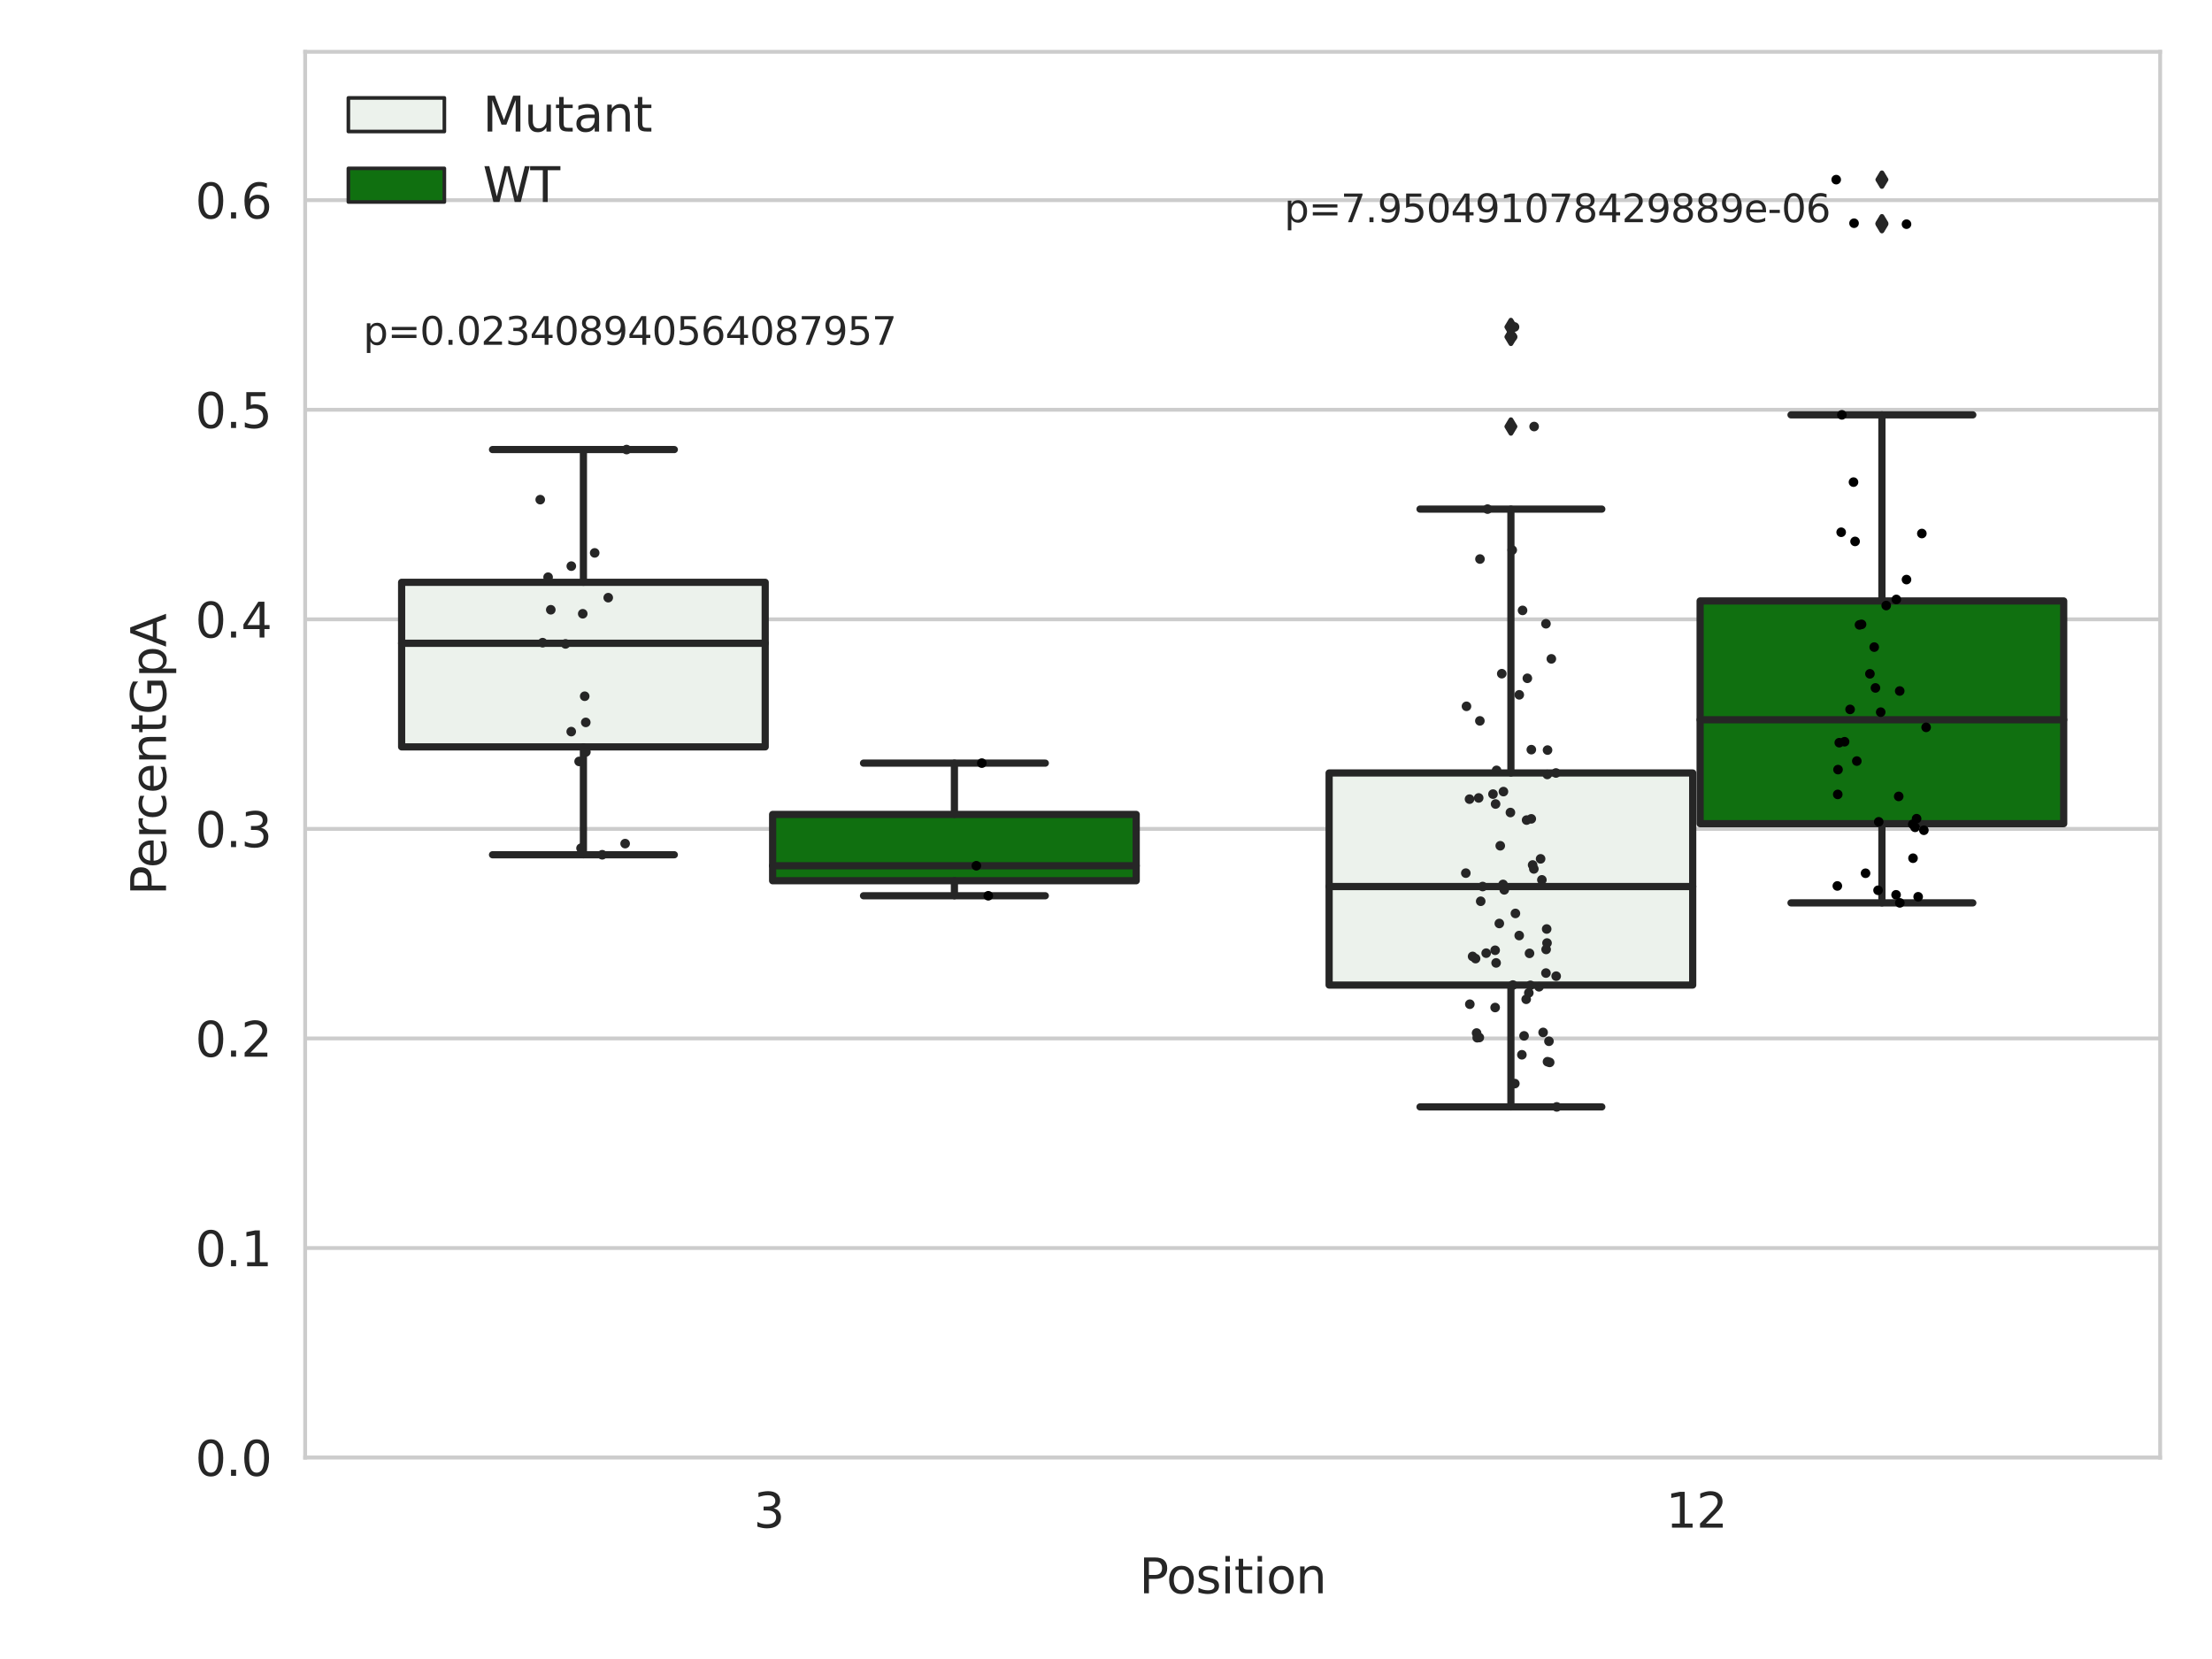 <?xml version="1.0" encoding="utf-8" standalone="no"?>
<!DOCTYPE svg PUBLIC "-//W3C//DTD SVG 1.1//EN"
  "http://www.w3.org/Graphics/SVG/1.1/DTD/svg11.dtd">
<svg xmlns:xlink="http://www.w3.org/1999/xlink" width="460.8pt" height="345.6pt" viewBox="0 0 460.8 345.6" xmlns="http://www.w3.org/2000/svg" version="1.1">
 <defs>
  <style type="text/css">*{stroke-linejoin: round; stroke-linecap: butt}</style>
 </defs>
 <g id="figure_1">
  <g id="patch_1">
   <path d="M 0 345.6 
L 460.8 345.6 
L 460.8 0 
L 0 0 
z
" style="fill: #ffffff"/>
  </g>
  <g id="axes_1">
   <g id="patch_2">
    <path d="M 63.571 303.64 
L 450 303.64 
L 450 10.8 
L 63.571 10.8 
z
" style="fill: #ffffff"/>
   </g>
   <g id="matplotlib.axis_1">
    <g id="xtick_1">
     <g id="text_1">
      <!-- 3 -->
      <g style="fill: #262626" transform="translate(156.997 318.238) scale(0.1 -0.1)">
       <defs>
        <path id="DejaVuSans-33" d="M 2597 2516 
Q 3050 2419 3304 2112 
Q 3559 1806 3559 1356 
Q 3559 666 3084 287 
Q 2609 -91 1734 -91 
Q 1441 -91 1130 -33 
Q 819 25 488 141 
L 488 750 
Q 750 597 1062 519 
Q 1375 441 1716 441 
Q 2309 441 2620 675 
Q 2931 909 2931 1356 
Q 2931 1769 2642 2001 
Q 2353 2234 1838 2234 
L 1294 2234 
L 1294 2753 
L 1863 2753 
Q 2328 2753 2575 2939 
Q 2822 3125 2822 3475 
Q 2822 3834 2567 4026 
Q 2313 4219 1838 4219 
Q 1578 4219 1281 4162 
Q 984 4106 628 3988 
L 628 4550 
Q 988 4650 1302 4700 
Q 1616 4750 1894 4750 
Q 2613 4750 3031 4423 
Q 3450 4097 3450 3541 
Q 3450 3153 3228 2886 
Q 3006 2619 2597 2516 
z
" transform="scale(0.016)"/>
       </defs>
       <use xlink:href="#DejaVuSans-33"/>
      </g>
     </g>
    </g>
    <g id="xtick_2">
     <g id="text_2">
      <!-- 12 -->
      <g style="fill: #262626" transform="translate(347.03 318.238) scale(0.1 -0.1)">
       <defs>
        <path id="DejaVuSans-31" d="M 794 531 
L 1825 531 
L 1825 4091 
L 703 3866 
L 703 4441 
L 1819 4666 
L 2450 4666 
L 2450 531 
L 3481 531 
L 3481 0 
L 794 0 
L 794 531 
z
" transform="scale(0.016)"/>
        <path id="DejaVuSans-32" d="M 1228 531 
L 3431 531 
L 3431 0 
L 469 0 
L 469 531 
Q 828 903 1448 1529 
Q 2069 2156 2228 2338 
Q 2531 2678 2651 2914 
Q 2772 3150 2772 3378 
Q 2772 3750 2511 3984 
Q 2250 4219 1831 4219 
Q 1534 4219 1204 4116 
Q 875 4013 500 3803 
L 500 4441 
Q 881 4594 1212 4672 
Q 1544 4750 1819 4750 
Q 2544 4750 2975 4387 
Q 3406 4025 3406 3419 
Q 3406 3131 3298 2873 
Q 3191 2616 2906 2266 
Q 2828 2175 2409 1742 
Q 1991 1309 1228 531 
z
" transform="scale(0.016)"/>
       </defs>
       <use xlink:href="#DejaVuSans-31"/>
       <use xlink:href="#DejaVuSans-32" x="63.623"/>
      </g>
     </g>
    </g>
    <g id="text_3">
     <!-- Position -->
     <g style="fill: #262626" transform="translate(237.322 331.917) scale(0.1 -0.1)">
      <defs>
       <path id="DejaVuSans-50" d="M 1259 4147 
L 1259 2394 
L 2053 2394 
Q 2494 2394 2734 2622 
Q 2975 2850 2975 3272 
Q 2975 3691 2734 3919 
Q 2494 4147 2053 4147 
L 1259 4147 
z
M 628 4666 
L 2053 4666 
Q 2838 4666 3239 4311 
Q 3641 3956 3641 3272 
Q 3641 2581 3239 2228 
Q 2838 1875 2053 1875 
L 1259 1875 
L 1259 0 
L 628 0 
L 628 4666 
z
" transform="scale(0.016)"/>
       <path id="DejaVuSans-6f" d="M 1959 3097 
Q 1497 3097 1228 2736 
Q 959 2375 959 1747 
Q 959 1119 1226 758 
Q 1494 397 1959 397 
Q 2419 397 2687 759 
Q 2956 1122 2956 1747 
Q 2956 2369 2687 2733 
Q 2419 3097 1959 3097 
z
M 1959 3584 
Q 2709 3584 3137 3096 
Q 3566 2609 3566 1747 
Q 3566 888 3137 398 
Q 2709 -91 1959 -91 
Q 1206 -91 779 398 
Q 353 888 353 1747 
Q 353 2609 779 3096 
Q 1206 3584 1959 3584 
z
" transform="scale(0.016)"/>
       <path id="DejaVuSans-73" d="M 2834 3397 
L 2834 2853 
Q 2591 2978 2328 3040 
Q 2066 3103 1784 3103 
Q 1356 3103 1142 2972 
Q 928 2841 928 2578 
Q 928 2378 1081 2264 
Q 1234 2150 1697 2047 
L 1894 2003 
Q 2506 1872 2764 1633 
Q 3022 1394 3022 966 
Q 3022 478 2636 193 
Q 2250 -91 1575 -91 
Q 1294 -91 989 -36 
Q 684 19 347 128 
L 347 722 
Q 666 556 975 473 
Q 1284 391 1588 391 
Q 1994 391 2212 530 
Q 2431 669 2431 922 
Q 2431 1156 2273 1281 
Q 2116 1406 1581 1522 
L 1381 1569 
Q 847 1681 609 1914 
Q 372 2147 372 2553 
Q 372 3047 722 3315 
Q 1072 3584 1716 3584 
Q 2034 3584 2315 3537 
Q 2597 3491 2834 3397 
z
" transform="scale(0.016)"/>
       <path id="DejaVuSans-69" d="M 603 3500 
L 1178 3500 
L 1178 0 
L 603 0 
L 603 3500 
z
M 603 4863 
L 1178 4863 
L 1178 4134 
L 603 4134 
L 603 4863 
z
" transform="scale(0.016)"/>
       <path id="DejaVuSans-74" d="M 1172 4494 
L 1172 3500 
L 2356 3500 
L 2356 3053 
L 1172 3053 
L 1172 1153 
Q 1172 725 1289 603 
Q 1406 481 1766 481 
L 2356 481 
L 2356 0 
L 1766 0 
Q 1100 0 847 248 
Q 594 497 594 1153 
L 594 3053 
L 172 3053 
L 172 3500 
L 594 3500 
L 594 4494 
L 1172 4494 
z
" transform="scale(0.016)"/>
       <path id="DejaVuSans-6e" d="M 3513 2113 
L 3513 0 
L 2938 0 
L 2938 2094 
Q 2938 2591 2744 2837 
Q 2550 3084 2163 3084 
Q 1697 3084 1428 2787 
Q 1159 2491 1159 1978 
L 1159 0 
L 581 0 
L 581 3500 
L 1159 3500 
L 1159 2956 
Q 1366 3272 1645 3428 
Q 1925 3584 2291 3584 
Q 2894 3584 3203 3211 
Q 3513 2838 3513 2113 
z
" transform="scale(0.016)"/>
      </defs>
      <use xlink:href="#DejaVuSans-50"/>
      <use xlink:href="#DejaVuSans-6f" x="56.678"/>
      <use xlink:href="#DejaVuSans-73" x="117.859"/>
      <use xlink:href="#DejaVuSans-69" x="169.959"/>
      <use xlink:href="#DejaVuSans-74" x="197.742"/>
      <use xlink:href="#DejaVuSans-69" x="236.951"/>
      <use xlink:href="#DejaVuSans-6f" x="264.734"/>
      <use xlink:href="#DejaVuSans-6e" x="325.916"/>
     </g>
    </g>
   </g>
   <g id="matplotlib.axis_2">
    <g id="ytick_1">
     <g id="line2d_1">
      <path d="M 63.571 303.64 
L 450 303.64 
" clip-path="url(#p18387d7f13)" style="fill: none; stroke: #cccccc; stroke-width: 0.8; stroke-linecap: round"/>
     </g>
     <g id="text_4">
      <!-- 0.0 -->
      <g style="fill: #262626" transform="translate(40.668 307.439) scale(0.1 -0.1)">
       <defs>
        <path id="DejaVuSans-30" d="M 2034 4250 
Q 1547 4250 1301 3770 
Q 1056 3291 1056 2328 
Q 1056 1369 1301 889 
Q 1547 409 2034 409 
Q 2525 409 2770 889 
Q 3016 1369 3016 2328 
Q 3016 3291 2770 3770 
Q 2525 4250 2034 4250 
z
M 2034 4750 
Q 2819 4750 3233 4129 
Q 3647 3509 3647 2328 
Q 3647 1150 3233 529 
Q 2819 -91 2034 -91 
Q 1250 -91 836 529 
Q 422 1150 422 2328 
Q 422 3509 836 4129 
Q 1250 4750 2034 4750 
z
" transform="scale(0.016)"/>
        <path id="DejaVuSans-2e" d="M 684 794 
L 1344 794 
L 1344 0 
L 684 0 
L 684 794 
z
" transform="scale(0.016)"/>
       </defs>
       <use xlink:href="#DejaVuSans-30"/>
       <use xlink:href="#DejaVuSans-2e" x="63.623"/>
       <use xlink:href="#DejaVuSans-30" x="95.41"/>
      </g>
     </g>
    </g>
    <g id="ytick_2">
     <g id="line2d_2">
      <path d="M 63.571 259.984 
L 450 259.984 
" clip-path="url(#p18387d7f13)" style="fill: none; stroke: #cccccc; stroke-width: 0.8; stroke-linecap: round"/>
     </g>
     <g id="text_5">
      <!-- 0.1 -->
      <g style="fill: #262626" transform="translate(40.668 263.783) scale(0.1 -0.1)">
       <use xlink:href="#DejaVuSans-30"/>
       <use xlink:href="#DejaVuSans-2e" x="63.623"/>
       <use xlink:href="#DejaVuSans-31" x="95.41"/>
      </g>
     </g>
    </g>
    <g id="ytick_3">
     <g id="line2d_3">
      <path d="M 63.571 216.328 
L 450 216.328 
" clip-path="url(#p18387d7f13)" style="fill: none; stroke: #cccccc; stroke-width: 0.8; stroke-linecap: round"/>
     </g>
     <g id="text_6">
      <!-- 0.2 -->
      <g style="fill: #262626" transform="translate(40.668 220.127) scale(0.1 -0.1)">
       <use xlink:href="#DejaVuSans-30"/>
       <use xlink:href="#DejaVuSans-2e" x="63.623"/>
       <use xlink:href="#DejaVuSans-32" x="95.41"/>
      </g>
     </g>
    </g>
    <g id="ytick_4">
     <g id="line2d_4">
      <path d="M 63.571 172.671 
L 450 172.671 
" clip-path="url(#p18387d7f13)" style="fill: none; stroke: #cccccc; stroke-width: 0.8; stroke-linecap: round"/>
     </g>
     <g id="text_7">
      <!-- 0.3 -->
      <g style="fill: #262626" transform="translate(40.668 176.47) scale(0.1 -0.1)">
       <use xlink:href="#DejaVuSans-30"/>
       <use xlink:href="#DejaVuSans-2e" x="63.623"/>
       <use xlink:href="#DejaVuSans-33" x="95.41"/>
      </g>
     </g>
    </g>
    <g id="ytick_5">
     <g id="line2d_5">
      <path d="M 63.571 129.015 
L 450 129.015 
" clip-path="url(#p18387d7f13)" style="fill: none; stroke: #cccccc; stroke-width: 0.8; stroke-linecap: round"/>
     </g>
     <g id="text_8">
      <!-- 0.4 -->
      <g style="fill: #262626" transform="translate(40.668 132.814) scale(0.1 -0.1)">
       <defs>
        <path id="DejaVuSans-34" d="M 2419 4116 
L 825 1625 
L 2419 1625 
L 2419 4116 
z
M 2253 4666 
L 3047 4666 
L 3047 1625 
L 3713 1625 
L 3713 1100 
L 3047 1100 
L 3047 0 
L 2419 0 
L 2419 1100 
L 313 1100 
L 313 1709 
L 2253 4666 
z
" transform="scale(0.016)"/>
       </defs>
       <use xlink:href="#DejaVuSans-30"/>
       <use xlink:href="#DejaVuSans-2e" x="63.623"/>
       <use xlink:href="#DejaVuSans-34" x="95.41"/>
      </g>
     </g>
    </g>
    <g id="ytick_6">
     <g id="line2d_6">
      <path d="M 63.571 85.359 
L 450 85.359 
" clip-path="url(#p18387d7f13)" style="fill: none; stroke: #cccccc; stroke-width: 0.8; stroke-linecap: round"/>
     </g>
     <g id="text_9">
      <!-- 0.5 -->
      <g style="fill: #262626" transform="translate(40.668 89.158) scale(0.1 -0.1)">
       <defs>
        <path id="DejaVuSans-35" d="M 691 4666 
L 3169 4666 
L 3169 4134 
L 1269 4134 
L 1269 2991 
Q 1406 3038 1543 3061 
Q 1681 3084 1819 3084 
Q 2600 3084 3056 2656 
Q 3513 2228 3513 1497 
Q 3513 744 3044 326 
Q 2575 -91 1722 -91 
Q 1428 -91 1123 -41 
Q 819 9 494 109 
L 494 744 
Q 775 591 1075 516 
Q 1375 441 1709 441 
Q 2250 441 2565 725 
Q 2881 1009 2881 1497 
Q 2881 1984 2565 2268 
Q 2250 2553 1709 2553 
Q 1456 2553 1204 2497 
Q 953 2441 691 2322 
L 691 4666 
z
" transform="scale(0.016)"/>
       </defs>
       <use xlink:href="#DejaVuSans-30"/>
       <use xlink:href="#DejaVuSans-2e" x="63.623"/>
       <use xlink:href="#DejaVuSans-35" x="95.41"/>
      </g>
     </g>
    </g>
    <g id="ytick_7">
     <g id="line2d_7">
      <path d="M 63.571 41.703 
L 450 41.703 
" clip-path="url(#p18387d7f13)" style="fill: none; stroke: #cccccc; stroke-width: 0.8; stroke-linecap: round"/>
     </g>
     <g id="text_10">
      <!-- 0.6 -->
      <g style="fill: #262626" transform="translate(40.668 45.502) scale(0.1 -0.1)">
       <defs>
        <path id="DejaVuSans-36" d="M 2113 2584 
Q 1688 2584 1439 2293 
Q 1191 2003 1191 1497 
Q 1191 994 1439 701 
Q 1688 409 2113 409 
Q 2538 409 2786 701 
Q 3034 994 3034 1497 
Q 3034 2003 2786 2293 
Q 2538 2584 2113 2584 
z
M 3366 4563 
L 3366 3988 
Q 3128 4100 2886 4159 
Q 2644 4219 2406 4219 
Q 1781 4219 1451 3797 
Q 1122 3375 1075 2522 
Q 1259 2794 1537 2939 
Q 1816 3084 2150 3084 
Q 2853 3084 3261 2657 
Q 3669 2231 3669 1497 
Q 3669 778 3244 343 
Q 2819 -91 2113 -91 
Q 1303 -91 875 529 
Q 447 1150 447 2328 
Q 447 3434 972 4092 
Q 1497 4750 2381 4750 
Q 2619 4750 2861 4703 
Q 3103 4656 3366 4563 
z
" transform="scale(0.016)"/>
       </defs>
       <use xlink:href="#DejaVuSans-30"/>
       <use xlink:href="#DejaVuSans-2e" x="63.623"/>
       <use xlink:href="#DejaVuSans-36" x="95.41"/>
      </g>
     </g>
    </g>
    <g id="text_11">
     <!-- PercentGpA -->
     <g style="fill: #262626" transform="translate(34.588 186.497) rotate(-90) scale(0.1 -0.1)">
      <defs>
       <path id="DejaVuSans-65" d="M 3597 1894 
L 3597 1613 
L 953 1613 
Q 991 1019 1311 708 
Q 1631 397 2203 397 
Q 2534 397 2845 478 
Q 3156 559 3463 722 
L 3463 178 
Q 3153 47 2828 -22 
Q 2503 -91 2169 -91 
Q 1331 -91 842 396 
Q 353 884 353 1716 
Q 353 2575 817 3079 
Q 1281 3584 2069 3584 
Q 2775 3584 3186 3129 
Q 3597 2675 3597 1894 
z
M 3022 2063 
Q 3016 2534 2758 2815 
Q 2500 3097 2075 3097 
Q 1594 3097 1305 2825 
Q 1016 2553 972 2059 
L 3022 2063 
z
" transform="scale(0.016)"/>
       <path id="DejaVuSans-72" d="M 2631 2963 
Q 2534 3019 2420 3045 
Q 2306 3072 2169 3072 
Q 1681 3072 1420 2755 
Q 1159 2438 1159 1844 
L 1159 0 
L 581 0 
L 581 3500 
L 1159 3500 
L 1159 2956 
Q 1341 3275 1631 3429 
Q 1922 3584 2338 3584 
Q 2397 3584 2469 3576 
Q 2541 3569 2628 3553 
L 2631 2963 
z
" transform="scale(0.016)"/>
       <path id="DejaVuSans-63" d="M 3122 3366 
L 3122 2828 
Q 2878 2963 2633 3030 
Q 2388 3097 2138 3097 
Q 1578 3097 1268 2742 
Q 959 2388 959 1747 
Q 959 1106 1268 751 
Q 1578 397 2138 397 
Q 2388 397 2633 464 
Q 2878 531 3122 666 
L 3122 134 
Q 2881 22 2623 -34 
Q 2366 -91 2075 -91 
Q 1284 -91 818 406 
Q 353 903 353 1747 
Q 353 2603 823 3093 
Q 1294 3584 2113 3584 
Q 2378 3584 2631 3529 
Q 2884 3475 3122 3366 
z
" transform="scale(0.016)"/>
       <path id="DejaVuSans-47" d="M 3809 666 
L 3809 1919 
L 2778 1919 
L 2778 2438 
L 4434 2438 
L 4434 434 
Q 4069 175 3628 42 
Q 3188 -91 2688 -91 
Q 1594 -91 976 548 
Q 359 1188 359 2328 
Q 359 3472 976 4111 
Q 1594 4750 2688 4750 
Q 3144 4750 3555 4637 
Q 3966 4525 4313 4306 
L 4313 3634 
Q 3963 3931 3569 4081 
Q 3175 4231 2741 4231 
Q 1884 4231 1454 3753 
Q 1025 3275 1025 2328 
Q 1025 1384 1454 906 
Q 1884 428 2741 428 
Q 3075 428 3337 486 
Q 3600 544 3809 666 
z
" transform="scale(0.016)"/>
       <path id="DejaVuSans-70" d="M 1159 525 
L 1159 -1331 
L 581 -1331 
L 581 3500 
L 1159 3500 
L 1159 2969 
Q 1341 3281 1617 3432 
Q 1894 3584 2278 3584 
Q 2916 3584 3314 3078 
Q 3713 2572 3713 1747 
Q 3713 922 3314 415 
Q 2916 -91 2278 -91 
Q 1894 -91 1617 61 
Q 1341 213 1159 525 
z
M 3116 1747 
Q 3116 2381 2855 2742 
Q 2594 3103 2138 3103 
Q 1681 3103 1420 2742 
Q 1159 2381 1159 1747 
Q 1159 1113 1420 752 
Q 1681 391 2138 391 
Q 2594 391 2855 752 
Q 3116 1113 3116 1747 
z
" transform="scale(0.016)"/>
       <path id="DejaVuSans-41" d="M 2188 4044 
L 1331 1722 
L 3047 1722 
L 2188 4044 
z
M 1831 4666 
L 2547 4666 
L 4325 0 
L 3669 0 
L 3244 1197 
L 1141 1197 
L 716 0 
L 50 0 
L 1831 4666 
z
" transform="scale(0.016)"/>
      </defs>
      <use xlink:href="#DejaVuSans-50"/>
      <use xlink:href="#DejaVuSans-65" x="56.678"/>
      <use xlink:href="#DejaVuSans-72" x="118.201"/>
      <use xlink:href="#DejaVuSans-63" x="157.064"/>
      <use xlink:href="#DejaVuSans-65" x="212.045"/>
      <use xlink:href="#DejaVuSans-6e" x="273.568"/>
      <use xlink:href="#DejaVuSans-74" x="336.947"/>
      <use xlink:href="#DejaVuSans-47" x="376.156"/>
      <use xlink:href="#DejaVuSans-70" x="453.646"/>
      <use xlink:href="#DejaVuSans-41" x="517.123"/>
     </g>
    </g>
   </g>
   <g id="patch_3">
    <path d="M 83.666 155.588 
L 159.406 155.588 
L 159.406 121.304 
L 83.666 121.304 
L 83.666 155.588 
z
" clip-path="url(#p18387d7f13)" style="fill: #ecf2ec; stroke: #262626; stroke-width: 1.5; stroke-linejoin: miter"/>
   </g>
   <g id="patch_4">
    <path d="M 160.951 183.476 
L 236.691 183.476 
L 236.691 169.661 
L 160.951 169.661 
L 160.951 183.476 
z
" clip-path="url(#p18387d7f13)" style="fill: #107010; stroke: #262626; stroke-width: 1.5; stroke-linejoin: miter"/>
   </g>
   <g id="patch_5">
    <path d="M 276.88 205.204 
L 352.62 205.204 
L 352.62 161.026 
L 276.88 161.026 
L 276.88 205.204 
z
" clip-path="url(#p18387d7f13)" style="fill: #ecf2ec; stroke: #262626; stroke-width: 1.5; stroke-linejoin: miter"/>
   </g>
   <g id="patch_6">
    <path d="M 354.166 171.585 
L 429.906 171.585 
L 429.906 125.19 
L 354.166 125.19 
L 354.166 171.585 
z
" clip-path="url(#p18387d7f13)" style="fill: #107010; stroke: #262626; stroke-width: 1.5; stroke-linejoin: miter"/>
   </g>
   <g id="patch_7">
    <path d="M 160.178 303.64 
L 160.178 303.64 
L 160.178 303.64 
L 160.178 303.64 
z
" clip-path="url(#p18387d7f13)" style="fill: #ecf2ec; stroke: #262626; stroke-width: 0.75; stroke-linejoin: miter"/>
   </g>
   <g id="patch_8">
    <path d="M 160.178 303.64 
L 160.178 303.64 
L 160.178 303.64 
L 160.178 303.64 
z
" clip-path="url(#p18387d7f13)" style="fill: #107010; stroke: #262626; stroke-width: 0.75; stroke-linejoin: miter"/>
   </g>
   <g id="PathCollection_1"/>
   <g id="PathCollection_2"/>
   <g id="line2d_8">
    <path d="M 121.536 155.588 
L 121.536 178.062 
" clip-path="url(#p18387d7f13)" style="fill: none; stroke: #262626; stroke-width: 1.5; stroke-linecap: round"/>
   </g>
   <g id="line2d_9">
    <path d="M 121.536 121.304 
L 121.536 93.651 
" clip-path="url(#p18387d7f13)" style="fill: none; stroke: #262626; stroke-width: 1.5; stroke-linecap: round"/>
   </g>
   <g id="line2d_10">
    <path d="M 102.601 178.062 
L 140.471 178.062 
" clip-path="url(#p18387d7f13)" style="fill: none; stroke: #262626; stroke-width: 1.5; stroke-linecap: round"/>
   </g>
   <g id="line2d_11">
    <path d="M 102.601 93.651 
L 140.471 93.651 
" clip-path="url(#p18387d7f13)" style="fill: none; stroke: #262626; stroke-width: 1.5; stroke-linecap: round"/>
   </g>
   <g id="line2d_12"/>
   <g id="line2d_13">
    <path d="M 198.821 183.476 
L 198.821 186.603 
" clip-path="url(#p18387d7f13)" style="fill: none; stroke: #262626; stroke-width: 1.5; stroke-linecap: round"/>
   </g>
   <g id="line2d_14">
    <path d="M 198.821 169.661 
L 198.821 158.973 
" clip-path="url(#p18387d7f13)" style="fill: none; stroke: #262626; stroke-width: 1.5; stroke-linecap: round"/>
   </g>
   <g id="line2d_15">
    <path d="M 179.886 186.603 
L 217.756 186.603 
" clip-path="url(#p18387d7f13)" style="fill: none; stroke: #262626; stroke-width: 1.5; stroke-linecap: round"/>
   </g>
   <g id="line2d_16">
    <path d="M 179.886 158.973 
L 217.756 158.973 
" clip-path="url(#p18387d7f13)" style="fill: none; stroke: #262626; stroke-width: 1.5; stroke-linecap: round"/>
   </g>
   <g id="line2d_17"/>
   <g id="line2d_18">
    <path d="M 314.75 205.204 
L 314.75 230.587 
" clip-path="url(#p18387d7f13)" style="fill: none; stroke: #262626; stroke-width: 1.5; stroke-linecap: round"/>
   </g>
   <g id="line2d_19">
    <path d="M 314.75 161.026 
L 314.75 106.055 
" clip-path="url(#p18387d7f13)" style="fill: none; stroke: #262626; stroke-width: 1.5; stroke-linecap: round"/>
   </g>
   <g id="line2d_20">
    <path d="M 295.815 230.587 
L 333.685 230.587 
" clip-path="url(#p18387d7f13)" style="fill: none; stroke: #262626; stroke-width: 1.5; stroke-linecap: round"/>
   </g>
   <g id="line2d_21">
    <path d="M 295.815 106.055 
L 333.685 106.055 
" clip-path="url(#p18387d7f13)" style="fill: none; stroke: #262626; stroke-width: 1.5; stroke-linecap: round"/>
   </g>
   <g id="line2d_22">
    <defs>
     <path id="ma504580acf" d="M -0 1.414 
L 0.849 0 
L 0 -1.414 
L -0.849 -0 
z
" style="stroke: #262626; stroke-linejoin: miter"/>
    </defs>
    <g clip-path="url(#p18387d7f13)">
     <use xlink:href="#ma504580acf" x="314.75" y="88.854" style="fill: #262626; stroke: #262626; stroke-linejoin: miter"/>
     <use xlink:href="#ma504580acf" x="314.75" y="70.176" style="fill: #262626; stroke: #262626; stroke-linejoin: miter"/>
     <use xlink:href="#ma504580acf" x="314.75" y="68.114" style="fill: #262626; stroke: #262626; stroke-linejoin: miter"/>
    </g>
   </g>
   <g id="line2d_23">
    <path d="M 392.036 171.585 
L 392.036 188.086 
" clip-path="url(#p18387d7f13)" style="fill: none; stroke: #262626; stroke-width: 1.5; stroke-linecap: round"/>
   </g>
   <g id="line2d_24">
    <path d="M 392.036 125.19 
L 392.036 86.423 
" clip-path="url(#p18387d7f13)" style="fill: none; stroke: #262626; stroke-width: 1.5; stroke-linecap: round"/>
   </g>
   <g id="line2d_25">
    <path d="M 373.101 188.086 
L 410.971 188.086 
" clip-path="url(#p18387d7f13)" style="fill: none; stroke: #262626; stroke-width: 1.5; stroke-linecap: round"/>
   </g>
   <g id="line2d_26">
    <path d="M 373.101 86.423 
L 410.971 86.423 
" clip-path="url(#p18387d7f13)" style="fill: none; stroke: #262626; stroke-width: 1.5; stroke-linecap: round"/>
   </g>
   <g id="line2d_27">
    <g clip-path="url(#p18387d7f13)">
     <use xlink:href="#ma504580acf" x="392.036" y="46.698" style="fill: #262626; stroke: #262626; stroke-linejoin: miter"/>
     <use xlink:href="#ma504580acf" x="392.036" y="37.422" style="fill: #262626; stroke: #262626; stroke-linejoin: miter"/>
     <use xlink:href="#ma504580acf" x="392.036" y="46.5" style="fill: #262626; stroke: #262626; stroke-linejoin: miter"/>
    </g>
   </g>
   <g id="line2d_28">
    <path d="M 83.666 134.007 
L 159.406 134.007 
" clip-path="url(#p18387d7f13)" style="fill: none; stroke: #262626; stroke-width: 1.5; stroke-linecap: round"/>
   </g>
   <g id="line2d_29">
    <path d="M 160.951 180.348 
L 236.691 180.348 
" clip-path="url(#p18387d7f13)" style="fill: none; stroke: #262626; stroke-width: 1.5; stroke-linecap: round"/>
   </g>
   <g id="line2d_30">
    <path d="M 276.88 184.682 
L 352.62 184.682 
" clip-path="url(#p18387d7f13)" style="fill: none; stroke: #262626; stroke-width: 1.5; stroke-linecap: round"/>
   </g>
   <g id="line2d_31">
    <path d="M 354.166 149.938 
L 429.906 149.938 
" clip-path="url(#p18387d7f13)" style="fill: none; stroke: #262626; stroke-width: 1.5; stroke-linecap: round"/>
   </g>
   <g id="patch_9">
    <path d="M 63.571 303.64 
L 63.571 10.8 
" style="fill: none; stroke: #cccccc; stroke-width: 0.8; stroke-linejoin: miter; stroke-linecap: square"/>
   </g>
   <g id="patch_10">
    <path d="M 450 303.64 
L 450 10.8 
" style="fill: none; stroke: #cccccc; stroke-width: 0.8; stroke-linejoin: miter; stroke-linecap: square"/>
   </g>
   <g id="patch_11">
    <path d="M 63.571 303.64 
L 450 303.64 
" style="fill: none; stroke: #cccccc; stroke-width: 0.8; stroke-linejoin: miter; stroke-linecap: square"/>
   </g>
   <g id="patch_12">
    <path d="M 63.571 10.8 
L 450 10.8 
" style="fill: none; stroke: #cccccc; stroke-width: 0.8; stroke-linejoin: miter; stroke-linecap: square"/>
   </g>
   <g id="PathCollection_3">
    <defs>
     <path id="C0_0_9c4dc8ea83" d="M 0 1 
C 0.265 1 0.52 0.895 0.707 0.707 
C 0.895 0.52 1 0.265 1 -0 
C 1 -0.265 0.895 -0.52 0.707 -0.707 
C 0.52 -0.895 0.265 -1 0 -1 
C -0.265 -1 -0.52 -0.895 -0.707 -0.707 
C -0.895 -0.52 -1 -0.265 -1 0 
C -1 0.265 -0.895 0.52 -0.707 0.707 
C -0.52 0.895 -0.265 1 0 1 
z
"/>
    </defs>
    <g clip-path="url(#p18387d7f13)">
     <use xlink:href="#C0_0_9c4dc8ea83" x="119.014" y="117.935" style="fill: #262626"/>
    </g>
    <g clip-path="url(#p18387d7f13)">
     <use xlink:href="#C0_0_9c4dc8ea83" x="114.738" y="127.025" style="fill: #262626"/>
    </g>
    <g clip-path="url(#p18387d7f13)">
     <use xlink:href="#C0_0_9c4dc8ea83" x="122.028" y="150.488" style="fill: #262626"/>
    </g>
    <g clip-path="url(#p18387d7f13)">
     <use xlink:href="#C0_0_9c4dc8ea83" x="113.04" y="133.877" style="fill: #262626"/>
    </g>
    <g clip-path="url(#p18387d7f13)">
     <use xlink:href="#C0_0_9c4dc8ea83" x="114.179" y="120.237" style="fill: #262626"/>
    </g>
    <g clip-path="url(#p18387d7f13)">
     <use xlink:href="#C0_0_9c4dc8ea83" x="122.049" y="156.648" style="fill: #262626"/>
    </g>
    <g clip-path="url(#p18387d7f13)">
     <use xlink:href="#C0_0_9c4dc8ea83" x="118.998" y="152.408" style="fill: #262626"/>
    </g>
    <g clip-path="url(#p18387d7f13)">
     <use xlink:href="#C0_0_9c4dc8ea83" x="120.642" y="158.619" style="fill: #262626"/>
    </g>
    <g clip-path="url(#p18387d7f13)">
     <use xlink:href="#C0_0_9c4dc8ea83" x="112.541" y="104.086" style="fill: #262626"/>
    </g>
    <g clip-path="url(#p18387d7f13)">
     <use xlink:href="#C0_0_9c4dc8ea83" x="117.808" y="134.137" style="fill: #262626"/>
    </g>
    <g clip-path="url(#p18387d7f13)">
     <use xlink:href="#C0_0_9c4dc8ea83" x="123.883" y="115.178" style="fill: #262626"/>
    </g>
    <g clip-path="url(#p18387d7f13)">
     <use xlink:href="#C0_0_9c4dc8ea83" x="130.228" y="175.74" style="fill: #262626"/>
    </g>
    <g clip-path="url(#p18387d7f13)">
     <use xlink:href="#C0_0_9c4dc8ea83" x="121.397" y="127.857" style="fill: #262626"/>
    </g>
    <g clip-path="url(#p18387d7f13)">
     <use xlink:href="#C0_0_9c4dc8ea83" x="121.039" y="176.695" style="fill: #262626"/>
    </g>
    <g clip-path="url(#p18387d7f13)">
     <use xlink:href="#C0_0_9c4dc8ea83" x="130.528" y="93.651" style="fill: #262626"/>
    </g>
    <g clip-path="url(#p18387d7f13)">
     <use xlink:href="#C0_0_9c4dc8ea83" x="126.706" y="124.505" style="fill: #262626"/>
    </g>
    <g clip-path="url(#p18387d7f13)">
     <use xlink:href="#C0_0_9c4dc8ea83" x="125.457" y="178.062" style="fill: #262626"/>
    </g>
    <g clip-path="url(#p18387d7f13)">
     <use xlink:href="#C0_0_9c4dc8ea83" x="121.805" y="145.038" style="fill: #262626"/>
    </g>
   </g>
   <g id="PathCollection_4">
    <defs>
     <path id="C1_0_593fda0455" d="M 0 1 
C 0.265 1 0.52 0.895 0.707 0.707 
C 0.895 0.52 1 0.265 1 -0 
C 1 -0.265 0.895 -0.52 0.707 -0.707 
C 0.52 -0.895 0.265 -1 0 -1 
C -0.265 -1 -0.52 -0.895 -0.707 -0.707 
C -0.895 -0.52 -1 -0.265 -1 0 
C -1 0.265 -0.895 0.52 -0.707 0.707 
C -0.52 0.895 -0.265 1 0 1 
z
"/>
    </defs>
    <g clip-path="url(#p18387d7f13)">
     <use xlink:href="#C1_0_593fda0455" x="205.877" y="186.603"/>
    </g>
    <g clip-path="url(#p18387d7f13)">
     <use xlink:href="#C1_0_593fda0455" x="203.39" y="180.348"/>
    </g>
    <g clip-path="url(#p18387d7f13)">
     <use xlink:href="#C1_0_593fda0455" x="204.531" y="158.973"/>
    </g>
   </g>
   <g id="PathCollection_5">
    <defs>
     <path id="C2_0_488474db08" d="M 0 1 
C 0.265 1 0.52 0.895 0.707 0.707 
C 0.895 0.52 1 0.265 1 -0 
C 1 -0.265 0.895 -0.52 0.707 -0.707 
C 0.52 -0.895 0.265 -1 0 -1 
C -0.265 -1 -0.52 -0.895 -0.707 -0.707 
C -0.895 -0.52 -1 -0.265 -1 0 
C -1 0.265 -0.895 0.52 -0.707 0.707 
C -0.52 0.895 -0.265 1 0 1 
z
"/>
    </defs>
    <g clip-path="url(#p18387d7f13)">
     <use xlink:href="#C2_0_488474db08" x="322.677" y="216.913" style="fill: #262626"/>
    </g>
    <g clip-path="url(#p18387d7f13)">
     <use xlink:href="#C2_0_488474db08" x="322.087" y="197.786" style="fill: #262626"/>
    </g>
    <g clip-path="url(#p18387d7f13)">
     <use xlink:href="#C2_0_488474db08" x="317.933" y="208.169" style="fill: #262626"/>
    </g>
    <g clip-path="url(#p18387d7f13)">
     <use xlink:href="#C2_0_488474db08" x="324.299" y="230.587" style="fill: #262626"/>
    </g>
    <g clip-path="url(#p18387d7f13)">
     <use xlink:href="#C2_0_488474db08" x="320.606" y="205.566" style="fill: #262626"/>
    </g>
    <g clip-path="url(#p18387d7f13)">
     <use xlink:href="#C2_0_488474db08" x="311.667" y="200.593" style="fill: #262626"/>
    </g>
    <g clip-path="url(#p18387d7f13)">
     <use xlink:href="#C2_0_488474db08" x="311.467" y="209.885" style="fill: #262626"/>
    </g>
    <g clip-path="url(#p18387d7f13)">
     <use xlink:href="#C2_0_488474db08" x="322.201" y="193.528" style="fill: #262626"/>
    </g>
    <g clip-path="url(#p18387d7f13)">
     <use xlink:href="#C2_0_488474db08" x="315.568" y="225.729" style="fill: #262626"/>
    </g>
    <g clip-path="url(#p18387d7f13)">
     <use xlink:href="#C2_0_488474db08" x="319.273" y="180.191" style="fill: #262626"/>
    </g>
    <g clip-path="url(#p18387d7f13)">
     <use xlink:href="#C2_0_488474db08" x="313.366" y="185.37" style="fill: #262626"/>
    </g>
    <g clip-path="url(#p18387d7f13)">
     <use xlink:href="#C2_0_488474db08" x="305.357" y="181.887" style="fill: #262626"/>
    </g>
    <g clip-path="url(#p18387d7f13)">
     <use xlink:href="#C2_0_488474db08" x="321.46" y="215.07" style="fill: #262626"/>
    </g>
    <g clip-path="url(#p18387d7f13)">
     <use xlink:href="#C2_0_488474db08" x="317.177" y="127.156" style="fill: #262626"/>
    </g>
    <g clip-path="url(#p18387d7f13)">
     <use xlink:href="#C2_0_488474db08" x="311.556" y="167.488" style="fill: #262626"/>
    </g>
    <g clip-path="url(#p18387d7f13)">
     <use xlink:href="#C2_0_488474db08" x="311.466" y="197.956" style="fill: #262626"/>
    </g>
    <g clip-path="url(#p18387d7f13)">
     <use xlink:href="#C2_0_488474db08" x="305.495" y="147.138" style="fill: #262626"/>
    </g>
    <g clip-path="url(#p18387d7f13)">
     <use xlink:href="#C2_0_488474db08" x="306.193" y="209.195" style="fill: #262626"/>
    </g>
    <g clip-path="url(#p18387d7f13)">
     <use xlink:href="#C2_0_488474db08" x="320.935" y="178.913" style="fill: #262626"/>
    </g>
    <g clip-path="url(#p18387d7f13)">
     <use xlink:href="#C2_0_488474db08" x="306.13" y="166.476" style="fill: #262626"/>
    </g>
    <g clip-path="url(#p18387d7f13)">
     <use xlink:href="#C2_0_488474db08" x="309.883" y="106.055" style="fill: #262626"/>
    </g>
    <g clip-path="url(#p18387d7f13)">
     <use xlink:href="#C2_0_488474db08" x="319.588" y="88.854" style="fill: #262626"/>
    </g>
    <g clip-path="url(#p18387d7f13)">
     <use xlink:href="#C2_0_488474db08" x="308.167" y="216.137" style="fill: #262626"/>
    </g>
    <g clip-path="url(#p18387d7f13)">
     <use xlink:href="#C2_0_488474db08" x="324.179" y="203.352" style="fill: #262626"/>
    </g>
    <g clip-path="url(#p18387d7f13)">
     <use xlink:href="#C2_0_488474db08" x="316.491" y="144.744" style="fill: #262626"/>
    </g>
    <g clip-path="url(#p18387d7f13)">
     <use xlink:href="#C2_0_488474db08" x="322.827" y="221.317" style="fill: #262626"/>
    </g>
    <g clip-path="url(#p18387d7f13)">
     <use xlink:href="#C2_0_488474db08" x="318.815" y="205.265" style="fill: #262626"/>
    </g>
    <g clip-path="url(#p18387d7f13)">
     <use xlink:href="#C2_0_488474db08" x="322.051" y="202.706" style="fill: #262626"/>
    </g>
    <g clip-path="url(#p18387d7f13)">
     <use xlink:href="#C2_0_488474db08" x="308.868" y="184.682" style="fill: #262626"/>
    </g>
    <g clip-path="url(#p18387d7f13)">
     <use xlink:href="#C2_0_488474db08" x="307.729" y="216.177" style="fill: #262626"/>
    </g>
    <g clip-path="url(#p18387d7f13)">
     <use xlink:href="#C2_0_488474db08" x="324.134" y="161.026" style="fill: #262626"/>
    </g>
    <g clip-path="url(#p18387d7f13)">
     <use xlink:href="#C2_0_488474db08" x="307.39" y="199.695" style="fill: #262626"/>
    </g>
    <g clip-path="url(#p18387d7f13)">
     <use xlink:href="#C2_0_488474db08" x="318.018" y="170.839" style="fill: #262626"/>
    </g>
    <g clip-path="url(#p18387d7f13)">
     <use xlink:href="#C2_0_488474db08" x="315.068" y="70.176" style="fill: #262626"/>
    </g>
    <g clip-path="url(#p18387d7f13)">
     <use xlink:href="#C2_0_488474db08" x="317.491" y="215.791" style="fill: #262626"/>
    </g>
    <g clip-path="url(#p18387d7f13)">
     <use xlink:href="#C2_0_488474db08" x="307.602" y="215.197" style="fill: #262626"/>
    </g>
    <g clip-path="url(#p18387d7f13)">
     <use xlink:href="#C2_0_488474db08" x="322.05" y="129.94" style="fill: #262626"/>
    </g>
    <g clip-path="url(#p18387d7f13)">
     <use xlink:href="#C2_0_488474db08" x="316.478" y="194.892" style="fill: #262626"/>
    </g>
    <g clip-path="url(#p18387d7f13)">
     <use xlink:href="#C2_0_488474db08" x="318.483" y="206.835" style="fill: #262626"/>
    </g>
    <g clip-path="url(#p18387d7f13)">
     <use xlink:href="#C2_0_488474db08" x="322.38" y="156.256" style="fill: #262626"/>
    </g>
    <g clip-path="url(#p18387d7f13)">
     <use xlink:href="#C2_0_488474db08" x="322.373" y="221.172" style="fill: #262626"/>
    </g>
    <g clip-path="url(#p18387d7f13)">
     <use xlink:href="#C2_0_488474db08" x="315.503" y="68.114" style="fill: #262626"/>
    </g>
    <g clip-path="url(#p18387d7f13)">
     <use xlink:href="#C2_0_488474db08" x="322.273" y="196.447" style="fill: #262626"/>
    </g>
    <g clip-path="url(#p18387d7f13)">
     <use xlink:href="#C2_0_488474db08" x="311.76" y="160.481" style="fill: #262626"/>
    </g>
    <g clip-path="url(#p18387d7f13)">
     <use xlink:href="#C2_0_488474db08" x="318.625" y="198.6" style="fill: #262626"/>
    </g>
    <g clip-path="url(#p18387d7f13)">
     <use xlink:href="#C2_0_488474db08" x="318.176" y="141.302" style="fill: #262626"/>
    </g>
    <g clip-path="url(#p18387d7f13)">
     <use xlink:href="#C2_0_488474db08" x="323.175" y="137.253" style="fill: #262626"/>
    </g>
    <g clip-path="url(#p18387d7f13)">
     <use xlink:href="#C2_0_488474db08" x="318.994" y="170.58" style="fill: #262626"/>
    </g>
    <g clip-path="url(#p18387d7f13)">
     <use xlink:href="#C2_0_488474db08" x="312.336" y="192.379" style="fill: #262626"/>
    </g>
    <g clip-path="url(#p18387d7f13)">
     <use xlink:href="#C2_0_488474db08" x="308.459" y="187.75" style="fill: #262626"/>
    </g>
    <g clip-path="url(#p18387d7f13)">
     <use xlink:href="#C2_0_488474db08" x="321.201" y="183.291" style="fill: #262626"/>
    </g>
    <g clip-path="url(#p18387d7f13)">
     <use xlink:href="#C2_0_488474db08" x="317.035" y="219.729" style="fill: #262626"/>
    </g>
    <g clip-path="url(#p18387d7f13)">
     <use xlink:href="#C2_0_488474db08" x="308.305" y="116.458" style="fill: #262626"/>
    </g>
    <g clip-path="url(#p18387d7f13)">
     <use xlink:href="#C2_0_488474db08" x="309.599" y="198.557" style="fill: #262626"/>
    </g>
    <g clip-path="url(#p18387d7f13)">
     <use xlink:href="#C2_0_488474db08" x="311.015" y="165.427" style="fill: #262626"/>
    </g>
    <g clip-path="url(#p18387d7f13)">
     <use xlink:href="#C2_0_488474db08" x="313.116" y="184.241" style="fill: #262626"/>
    </g>
    <g clip-path="url(#p18387d7f13)">
     <use xlink:href="#C2_0_488474db08" x="315.027" y="114.589" style="fill: #262626"/>
    </g>
    <g clip-path="url(#p18387d7f13)">
     <use xlink:href="#C2_0_488474db08" x="314.648" y="169.263" style="fill: #262626"/>
    </g>
    <g clip-path="url(#p18387d7f13)">
     <use xlink:href="#C2_0_488474db08" x="315.689" y="190.284" style="fill: #262626"/>
    </g>
    <g clip-path="url(#p18387d7f13)">
     <use xlink:href="#C2_0_488474db08" x="319.004" y="156.165" style="fill: #262626"/>
    </g>
    <g clip-path="url(#p18387d7f13)">
     <use xlink:href="#C2_0_488474db08" x="319.529" y="181.011" style="fill: #262626"/>
    </g>
    <g clip-path="url(#p18387d7f13)">
     <use xlink:href="#C2_0_488474db08" x="312.846" y="140.342" style="fill: #262626"/>
    </g>
    <g clip-path="url(#p18387d7f13)">
     <use xlink:href="#C2_0_488474db08" x="306.769" y="199.238" style="fill: #262626"/>
    </g>
    <g clip-path="url(#p18387d7f13)">
     <use xlink:href="#C2_0_488474db08" x="308.284" y="150.172" style="fill: #262626"/>
    </g>
    <g clip-path="url(#p18387d7f13)">
     <use xlink:href="#C2_0_488474db08" x="312.531" y="176.19" style="fill: #262626"/>
    </g>
    <g clip-path="url(#p18387d7f13)">
     <use xlink:href="#C2_0_488474db08" x="322.325" y="161.333" style="fill: #262626"/>
    </g>
    <g clip-path="url(#p18387d7f13)">
     <use xlink:href="#C2_0_488474db08" x="315.165" y="205.204" style="fill: #262626"/>
    </g>
    <g clip-path="url(#p18387d7f13)">
     <use xlink:href="#C2_0_488474db08" x="308.038" y="166.223" style="fill: #262626"/>
    </g>
    <g clip-path="url(#p18387d7f13)">
     <use xlink:href="#C2_0_488474db08" x="313.195" y="164.904" style="fill: #262626"/>
    </g>
   </g>
   <g id="PathCollection_6">
    <defs>
     <path id="C3_0_438ab2389f" d="M 0 1 
C 0.265 1 0.52 0.895 0.707 0.707 
C 0.895 0.52 1 0.265 1 -0 
C 1 -0.265 0.895 -0.52 0.707 -0.707 
C 0.52 -0.895 0.265 -1 0 -1 
C -0.265 -1 -0.52 -0.895 -0.707 -0.707 
C -0.895 -0.52 -1 -0.265 -1 0 
C -1 0.265 -0.895 0.52 -0.707 0.707 
C -0.52 0.895 -0.265 1 0 1 
z
"/>
    </defs>
    <g clip-path="url(#p18387d7f13)">
     <use xlink:href="#C3_0_438ab2389f" x="395.746" y="143.948"/>
    </g>
    <g clip-path="url(#p18387d7f13)">
     <use xlink:href="#C3_0_438ab2389f" x="383.156" y="154.716"/>
    </g>
    <g clip-path="url(#p18387d7f13)">
     <use xlink:href="#C3_0_438ab2389f" x="399.261" y="170.546"/>
    </g>
    <g clip-path="url(#p18387d7f13)">
     <use xlink:href="#C3_0_438ab2389f" x="387.797" y="130.066"/>
    </g>
    <g clip-path="url(#p18387d7f13)">
     <use xlink:href="#C3_0_438ab2389f" x="391.786" y="148.357"/>
    </g>
    <g clip-path="url(#p18387d7f13)">
     <use xlink:href="#C3_0_438ab2389f" x="395.767" y="188.086"/>
    </g>
    <g clip-path="url(#p18387d7f13)">
     <use xlink:href="#C3_0_438ab2389f" x="392.932" y="126.143"/>
    </g>
    <g clip-path="url(#p18387d7f13)">
     <use xlink:href="#C3_0_438ab2389f" x="397.16" y="46.698"/>
    </g>
    <g clip-path="url(#p18387d7f13)">
     <use xlink:href="#C3_0_438ab2389f" x="401.249" y="151.52"/>
    </g>
    <g clip-path="url(#p18387d7f13)">
     <use xlink:href="#C3_0_438ab2389f" x="382.516" y="37.422"/>
    </g>
    <g clip-path="url(#p18387d7f13)">
     <use xlink:href="#C3_0_438ab2389f" x="391.377" y="171.201"/>
    </g>
    <g clip-path="url(#p18387d7f13)">
     <use xlink:href="#C3_0_438ab2389f" x="390.433" y="134.805"/>
    </g>
    <g clip-path="url(#p18387d7f13)">
     <use xlink:href="#C3_0_438ab2389f" x="395.038" y="124.873"/>
    </g>
    <g clip-path="url(#p18387d7f13)">
     <use xlink:href="#C3_0_438ab2389f" x="398.516" y="178.781"/>
    </g>
    <g clip-path="url(#p18387d7f13)">
     <use xlink:href="#C3_0_438ab2389f" x="388.628" y="181.913"/>
    </g>
    <g clip-path="url(#p18387d7f13)">
     <use xlink:href="#C3_0_438ab2389f" x="386.808" y="158.546"/>
    </g>
    <g clip-path="url(#p18387d7f13)">
     <use xlink:href="#C3_0_438ab2389f" x="382.751" y="184.559"/>
    </g>
    <g clip-path="url(#p18387d7f13)">
     <use xlink:href="#C3_0_438ab2389f" x="394.988" y="186.406"/>
    </g>
    <g clip-path="url(#p18387d7f13)">
     <use xlink:href="#C3_0_438ab2389f" x="398.461" y="171.713"/>
    </g>
    <g clip-path="url(#p18387d7f13)">
     <use xlink:href="#C3_0_438ab2389f" x="391.234" y="185.461"/>
    </g>
    <g clip-path="url(#p18387d7f13)">
     <use xlink:href="#C3_0_438ab2389f" x="398.946" y="172.347"/>
    </g>
    <g clip-path="url(#p18387d7f13)">
     <use xlink:href="#C3_0_438ab2389f" x="390.689" y="143.306"/>
    </g>
    <g clip-path="url(#p18387d7f13)">
     <use xlink:href="#C3_0_438ab2389f" x="383.55" y="110.877"/>
    </g>
    <g clip-path="url(#p18387d7f13)">
     <use xlink:href="#C3_0_438ab2389f" x="386.448" y="112.787"/>
    </g>
    <g clip-path="url(#p18387d7f13)">
     <use xlink:href="#C3_0_438ab2389f" x="400.356" y="111.142"/>
    </g>
    <g clip-path="url(#p18387d7f13)">
     <use xlink:href="#C3_0_438ab2389f" x="382.836" y="165.487"/>
    </g>
    <g clip-path="url(#p18387d7f13)">
     <use xlink:href="#C3_0_438ab2389f" x="400.779" y="172.957"/>
    </g>
    <g clip-path="url(#p18387d7f13)">
     <use xlink:href="#C3_0_438ab2389f" x="387.368" y="130.173"/>
    </g>
    <g clip-path="url(#p18387d7f13)">
     <use xlink:href="#C3_0_438ab2389f" x="389.54" y="140.369"/>
    </g>
    <g clip-path="url(#p18387d7f13)">
     <use xlink:href="#C3_0_438ab2389f" x="399.587" y="186.815"/>
    </g>
    <g clip-path="url(#p18387d7f13)">
     <use xlink:href="#C3_0_438ab2389f" x="382.894" y="160.324"/>
    </g>
    <g clip-path="url(#p18387d7f13)">
     <use xlink:href="#C3_0_438ab2389f" x="386.118" y="100.435"/>
    </g>
    <g clip-path="url(#p18387d7f13)">
     <use xlink:href="#C3_0_438ab2389f" x="395.536" y="165.904"/>
    </g>
    <g clip-path="url(#p18387d7f13)">
     <use xlink:href="#C3_0_438ab2389f" x="384.262" y="154.516"/>
    </g>
    <g clip-path="url(#p18387d7f13)">
     <use xlink:href="#C3_0_438ab2389f" x="385.408" y="147.781"/>
    </g>
    <g clip-path="url(#p18387d7f13)">
     <use xlink:href="#C3_0_438ab2389f" x="386.232" y="46.5"/>
    </g>
    <g clip-path="url(#p18387d7f13)">
     <use xlink:href="#C3_0_438ab2389f" x="383.694" y="86.423"/>
    </g>
    <g clip-path="url(#p18387d7f13)">
     <use xlink:href="#C3_0_438ab2389f" x="397.159" y="120.738"/>
    </g>
   </g>
   <g id="text_12">
    <!-- 18 -->
    <g style="fill: #262626" transform="translate(131.196 -416.688) scale(0.1 -0.1)">
     <defs>
      <path id="DejaVuSans-38" d="M 2034 2216 
Q 1584 2216 1326 1975 
Q 1069 1734 1069 1313 
Q 1069 891 1326 650 
Q 1584 409 2034 409 
Q 2484 409 2743 651 
Q 3003 894 3003 1313 
Q 3003 1734 2745 1975 
Q 2488 2216 2034 2216 
z
M 1403 2484 
Q 997 2584 770 2862 
Q 544 3141 544 3541 
Q 544 4100 942 4425 
Q 1341 4750 2034 4750 
Q 2731 4750 3128 4425 
Q 3525 4100 3525 3541 
Q 3525 3141 3298 2862 
Q 3072 2584 2669 2484 
Q 3125 2378 3379 2068 
Q 3634 1759 3634 1313 
Q 3634 634 3220 271 
Q 2806 -91 2034 -91 
Q 1263 -91 848 271 
Q 434 634 434 1313 
Q 434 1759 690 2068 
Q 947 2378 1403 2484 
z
M 1172 3481 
Q 1172 3119 1398 2916 
Q 1625 2713 2034 2713 
Q 2441 2713 2670 2916 
Q 2900 3119 2900 3481 
Q 2900 3844 2670 4047 
Q 2441 4250 2034 4250 
Q 1625 4250 1398 4047 
Q 1172 3844 1172 3481 
z
" transform="scale(0.016)"/>
     </defs>
     <use xlink:href="#DejaVuSans-31"/>
     <use xlink:href="#DejaVuSans-38" x="63.623"/>
    </g>
   </g>
   <g id="text_13">
    <!-- p=0.023408940564087957 -->
    <g style="fill: #262626" transform="translate(75.679 71.823) scale(0.08 -0.08)">
     <defs>
      <path id="DejaVuSans-3d" d="M 678 2906 
L 4684 2906 
L 4684 2381 
L 678 2381 
L 678 2906 
z
M 678 1631 
L 4684 1631 
L 4684 1100 
L 678 1100 
L 678 1631 
z
" transform="scale(0.016)"/>
      <path id="DejaVuSans-39" d="M 703 97 
L 703 672 
Q 941 559 1184 500 
Q 1428 441 1663 441 
Q 2288 441 2617 861 
Q 2947 1281 2994 2138 
Q 2813 1869 2534 1725 
Q 2256 1581 1919 1581 
Q 1219 1581 811 2004 
Q 403 2428 403 3163 
Q 403 3881 828 4315 
Q 1253 4750 1959 4750 
Q 2769 4750 3195 4129 
Q 3622 3509 3622 2328 
Q 3622 1225 3098 567 
Q 2575 -91 1691 -91 
Q 1453 -91 1209 -44 
Q 966 3 703 97 
z
M 1959 2075 
Q 2384 2075 2632 2365 
Q 2881 2656 2881 3163 
Q 2881 3666 2632 3958 
Q 2384 4250 1959 4250 
Q 1534 4250 1286 3958 
Q 1038 3666 1038 3163 
Q 1038 2656 1286 2365 
Q 1534 2075 1959 2075 
z
" transform="scale(0.016)"/>
      <path id="DejaVuSans-37" d="M 525 4666 
L 3525 4666 
L 3525 4397 
L 1831 0 
L 1172 0 
L 2766 4134 
L 525 4134 
L 525 4666 
z
" transform="scale(0.016)"/>
     </defs>
     <use xlink:href="#DejaVuSans-70"/>
     <use xlink:href="#DejaVuSans-3d" x="63.477"/>
     <use xlink:href="#DejaVuSans-30" x="147.266"/>
     <use xlink:href="#DejaVuSans-2e" x="210.889"/>
     <use xlink:href="#DejaVuSans-30" x="242.676"/>
     <use xlink:href="#DejaVuSans-32" x="306.299"/>
     <use xlink:href="#DejaVuSans-33" x="369.922"/>
     <use xlink:href="#DejaVuSans-34" x="433.545"/>
     <use xlink:href="#DejaVuSans-30" x="497.168"/>
     <use xlink:href="#DejaVuSans-38" x="560.791"/>
     <use xlink:href="#DejaVuSans-39" x="624.414"/>
     <use xlink:href="#DejaVuSans-34" x="688.037"/>
     <use xlink:href="#DejaVuSans-30" x="751.66"/>
     <use xlink:href="#DejaVuSans-35" x="815.283"/>
     <use xlink:href="#DejaVuSans-36" x="878.906"/>
     <use xlink:href="#DejaVuSans-34" x="942.529"/>
     <use xlink:href="#DejaVuSans-30" x="1006.152"/>
     <use xlink:href="#DejaVuSans-38" x="1069.775"/>
     <use xlink:href="#DejaVuSans-37" x="1133.398"/>
     <use xlink:href="#DejaVuSans-39" x="1197.021"/>
     <use xlink:href="#DejaVuSans-35" x="1260.645"/>
     <use xlink:href="#DejaVuSans-37" x="1324.268"/>
    </g>
   </g>
   <g id="text_14">
    <!-- 3 -->
    <g style="fill: #262626" transform="translate(189.161 -416.688) scale(0.1 -0.1)">
     <use xlink:href="#DejaVuSans-33"/>
    </g>
   </g>
   <g id="text_15">
    <!-- 69 -->
    <g style="fill: #262626" transform="translate(324.411 -416.688) scale(0.1 -0.1)">
     <use xlink:href="#DejaVuSans-36"/>
     <use xlink:href="#DejaVuSans-39" x="63.623"/>
    </g>
   </g>
   <g id="text_16">
    <!-- p=7.950491078429889e-06 -->
    <g style="fill: #262626" transform="translate(267.534 46.286) scale(0.08 -0.08)">
     <defs>
      <path id="DejaVuSans-2d" d="M 313 2009 
L 1997 2009 
L 1997 1497 
L 313 1497 
L 313 2009 
z
" transform="scale(0.016)"/>
     </defs>
     <use xlink:href="#DejaVuSans-70"/>
     <use xlink:href="#DejaVuSans-3d" x="63.477"/>
     <use xlink:href="#DejaVuSans-37" x="147.266"/>
     <use xlink:href="#DejaVuSans-2e" x="210.889"/>
     <use xlink:href="#DejaVuSans-39" x="242.676"/>
     <use xlink:href="#DejaVuSans-35" x="306.299"/>
     <use xlink:href="#DejaVuSans-30" x="369.922"/>
     <use xlink:href="#DejaVuSans-34" x="433.545"/>
     <use xlink:href="#DejaVuSans-39" x="497.168"/>
     <use xlink:href="#DejaVuSans-31" x="560.791"/>
     <use xlink:href="#DejaVuSans-30" x="624.414"/>
     <use xlink:href="#DejaVuSans-37" x="688.037"/>
     <use xlink:href="#DejaVuSans-38" x="751.66"/>
     <use xlink:href="#DejaVuSans-34" x="815.283"/>
     <use xlink:href="#DejaVuSans-32" x="878.906"/>
     <use xlink:href="#DejaVuSans-39" x="942.529"/>
     <use xlink:href="#DejaVuSans-38" x="1006.152"/>
     <use xlink:href="#DejaVuSans-38" x="1069.775"/>
     <use xlink:href="#DejaVuSans-39" x="1133.398"/>
     <use xlink:href="#DejaVuSans-65" x="1197.021"/>
     <use xlink:href="#DejaVuSans-2d" x="1258.545"/>
     <use xlink:href="#DejaVuSans-30" x="1294.629"/>
     <use xlink:href="#DejaVuSans-36" x="1358.252"/>
    </g>
   </g>
   <g id="text_17">
    <!-- 38 -->
    <g style="fill: #262626" transform="translate(382.375 -416.688) scale(0.1 -0.1)">
     <use xlink:href="#DejaVuSans-33"/>
     <use xlink:href="#DejaVuSans-38" x="63.623"/>
    </g>
   </g>
   <g id="legend_1">
    <g id="patch_13">
     <path d="M 72.571 27.398 
L 92.571 27.398 
L 92.571 20.398 
L 72.571 20.398 
z
" style="fill: #ecf2ec; stroke: #262626; stroke-width: 0.75; stroke-linejoin: miter"/>
    </g>
    <g id="text_18">
     <!-- Mutant -->
     <g style="fill: #262626" transform="translate(100.571 27.398) scale(0.1 -0.1)">
      <defs>
       <path id="DejaVuSans-4d" d="M 628 4666 
L 1569 4666 
L 2759 1491 
L 3956 4666 
L 4897 4666 
L 4897 0 
L 4281 0 
L 4281 4097 
L 3078 897 
L 2444 897 
L 1241 4097 
L 1241 0 
L 628 0 
L 628 4666 
z
" transform="scale(0.016)"/>
       <path id="DejaVuSans-75" d="M 544 1381 
L 544 3500 
L 1119 3500 
L 1119 1403 
Q 1119 906 1312 657 
Q 1506 409 1894 409 
Q 2359 409 2629 706 
Q 2900 1003 2900 1516 
L 2900 3500 
L 3475 3500 
L 3475 0 
L 2900 0 
L 2900 538 
Q 2691 219 2414 64 
Q 2138 -91 1772 -91 
Q 1169 -91 856 284 
Q 544 659 544 1381 
z
M 1991 3584 
L 1991 3584 
z
" transform="scale(0.016)"/>
       <path id="DejaVuSans-61" d="M 2194 1759 
Q 1497 1759 1228 1600 
Q 959 1441 959 1056 
Q 959 750 1161 570 
Q 1363 391 1709 391 
Q 2188 391 2477 730 
Q 2766 1069 2766 1631 
L 2766 1759 
L 2194 1759 
z
M 3341 1997 
L 3341 0 
L 2766 0 
L 2766 531 
Q 2569 213 2275 61 
Q 1981 -91 1556 -91 
Q 1019 -91 701 211 
Q 384 513 384 1019 
Q 384 1609 779 1909 
Q 1175 2209 1959 2209 
L 2766 2209 
L 2766 2266 
Q 2766 2663 2505 2880 
Q 2244 3097 1772 3097 
Q 1472 3097 1187 3025 
Q 903 2953 641 2809 
L 641 3341 
Q 956 3463 1253 3523 
Q 1550 3584 1831 3584 
Q 2591 3584 2966 3190 
Q 3341 2797 3341 1997 
z
" transform="scale(0.016)"/>
      </defs>
      <use xlink:href="#DejaVuSans-4d"/>
      <use xlink:href="#DejaVuSans-75" x="86.279"/>
      <use xlink:href="#DejaVuSans-74" x="149.658"/>
      <use xlink:href="#DejaVuSans-61" x="188.867"/>
      <use xlink:href="#DejaVuSans-6e" x="250.146"/>
      <use xlink:href="#DejaVuSans-74" x="313.525"/>
     </g>
    </g>
    <g id="patch_14">
     <path d="M 72.571 42.077 
L 92.571 42.077 
L 92.571 35.077 
L 72.571 35.077 
z
" style="fill: #107010; stroke: #262626; stroke-width: 0.75; stroke-linejoin: miter"/>
    </g>
    <g id="text_19">
     <!-- WT -->
     <g style="fill: #262626" transform="translate(100.571 42.077) scale(0.1 -0.1)">
      <defs>
       <path id="DejaVuSans-57" d="M 213 4666 
L 850 4666 
L 1831 722 
L 2809 4666 
L 3519 4666 
L 4500 722 
L 5478 4666 
L 6119 4666 
L 4947 0 
L 4153 0 
L 3169 4050 
L 2175 0 
L 1381 0 
L 213 4666 
z
" transform="scale(0.016)"/>
       <path id="DejaVuSans-54" d="M -19 4666 
L 3928 4666 
L 3928 4134 
L 2272 4134 
L 2272 0 
L 1638 0 
L 1638 4134 
L -19 4134 
L -19 4666 
z
" transform="scale(0.016)"/>
      </defs>
      <use xlink:href="#DejaVuSans-57"/>
      <use xlink:href="#DejaVuSans-54" x="98.877"/>
     </g>
    </g>
   </g>
  </g>
 </g>
 <defs>
  <clipPath id="p18387d7f13">
   <rect x="63.571" y="10.8" width="386.429" height="292.84"/>
  </clipPath>
 </defs>
</svg>
